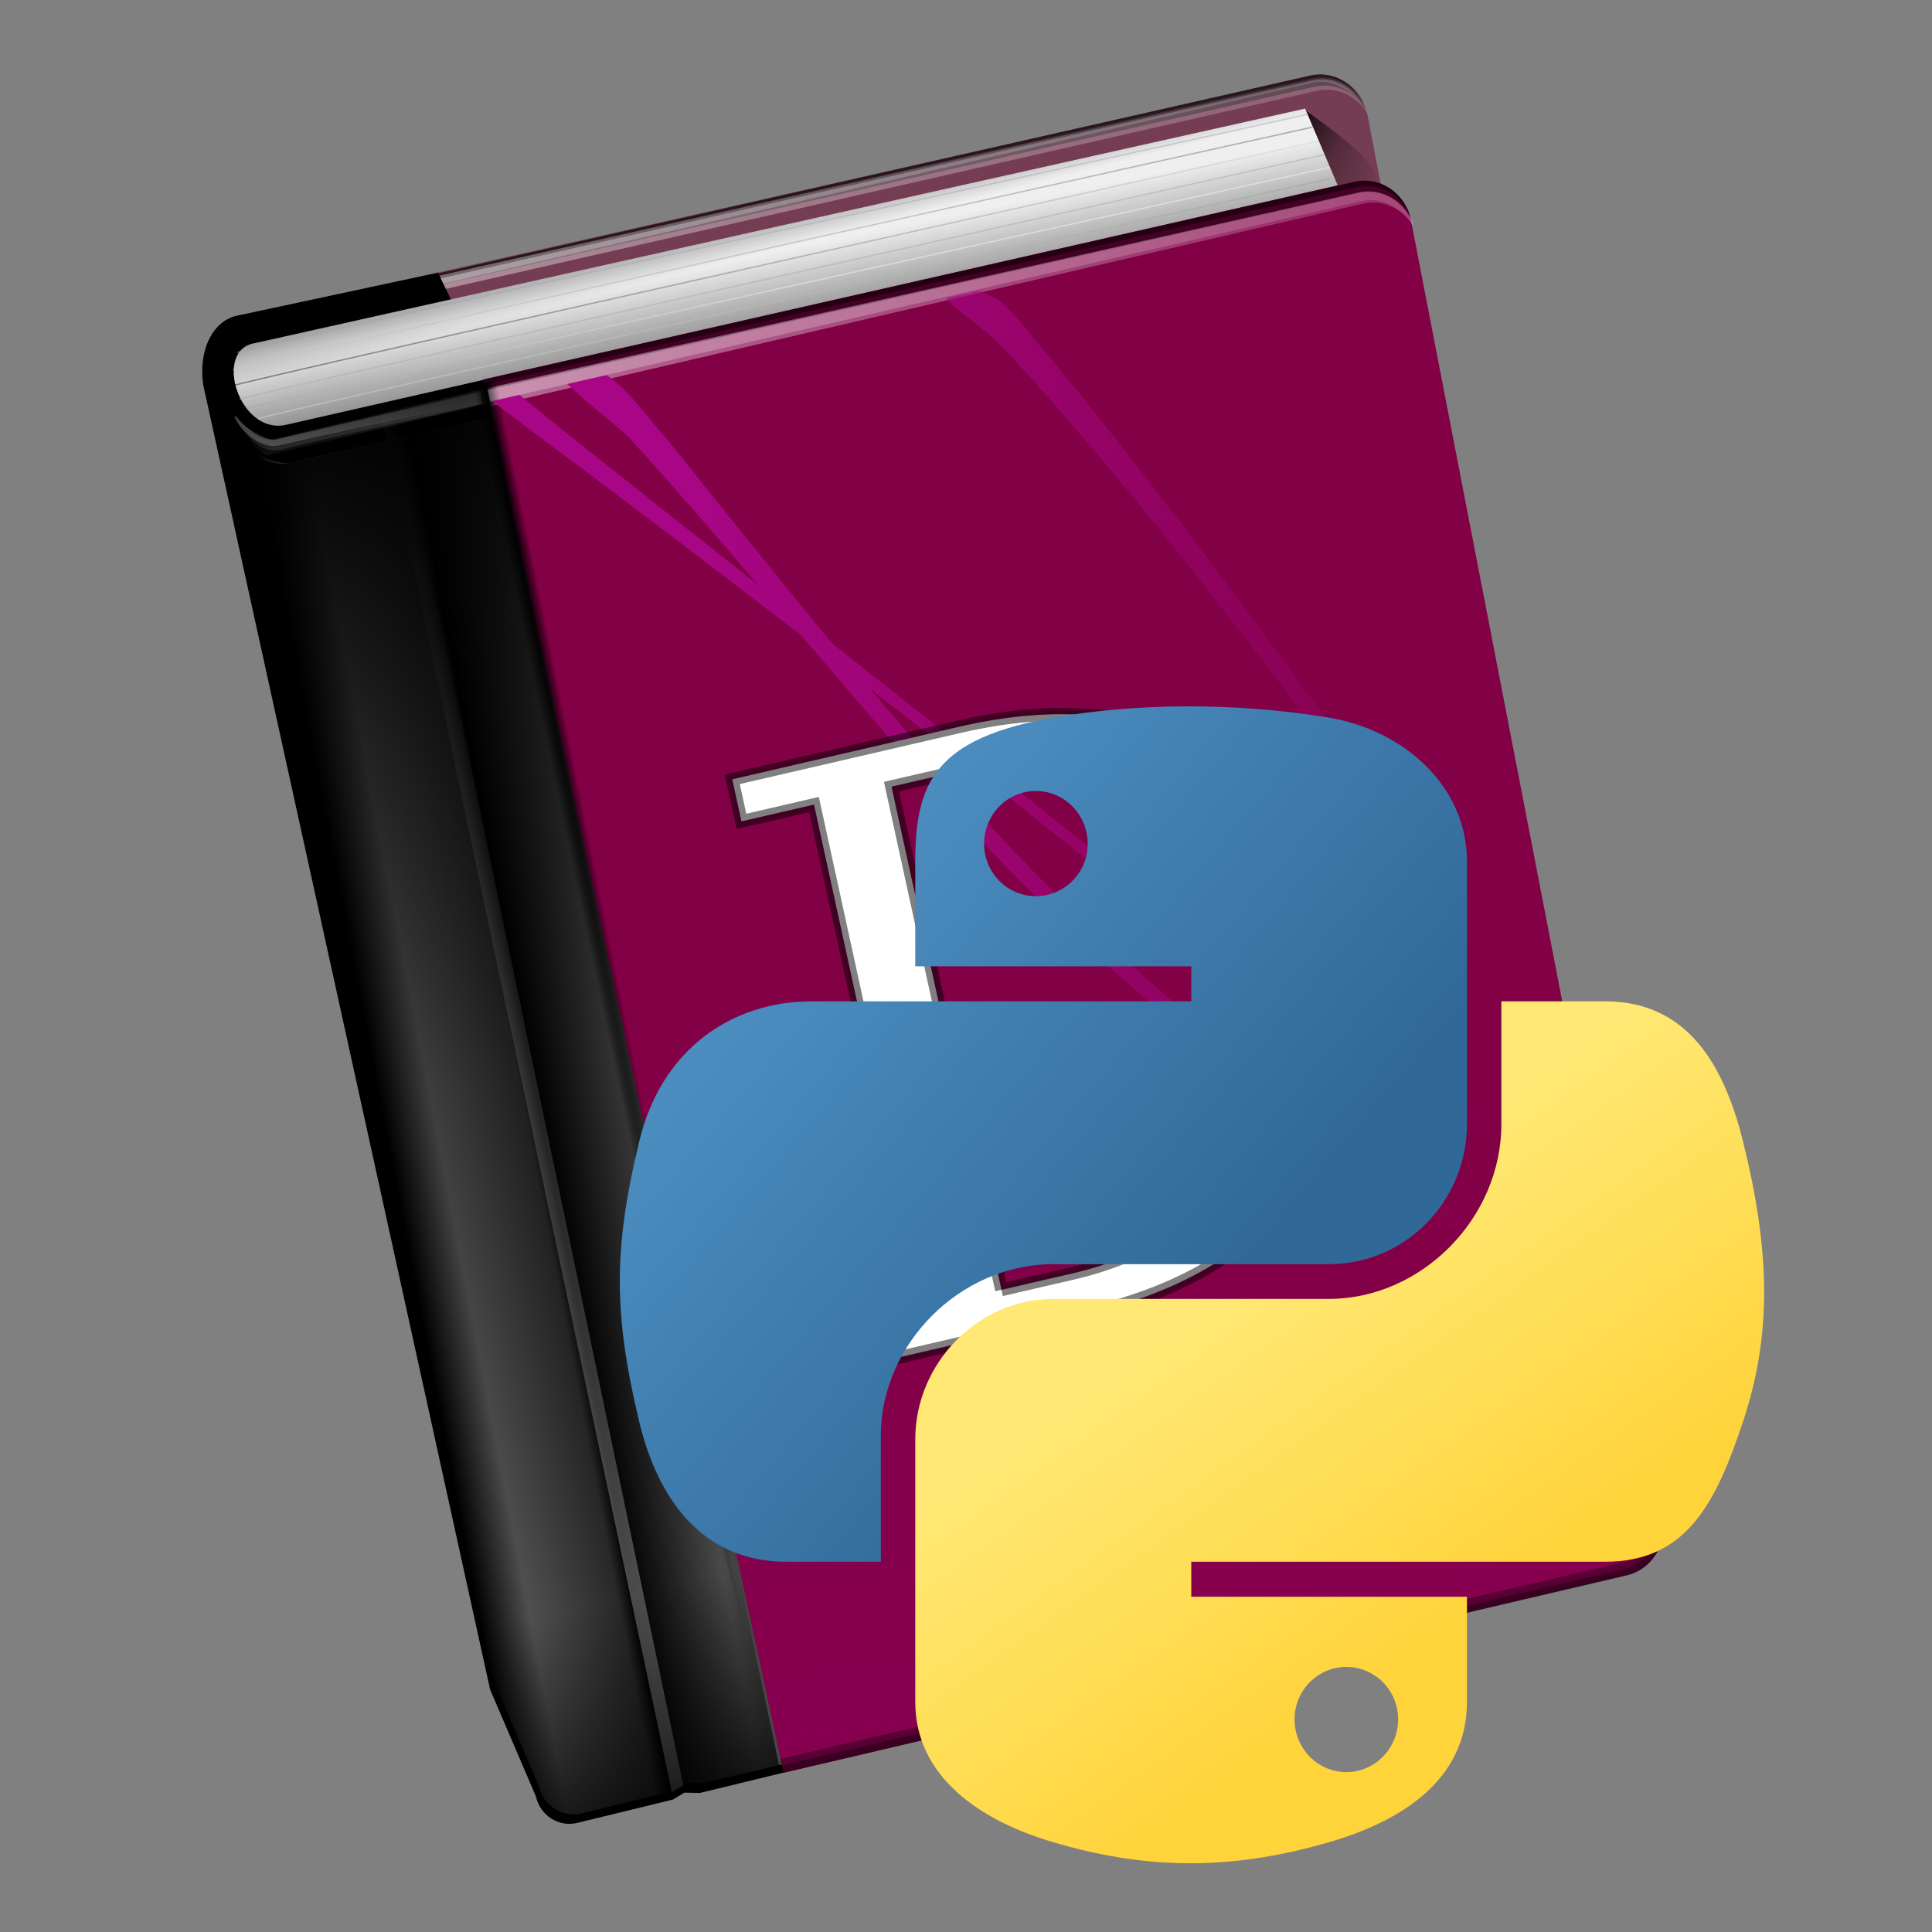 <?xml version="1.0" encoding="UTF-8"?>
<svg version="1.0" viewBox="0 0 128 128" xml:space="preserve" xmlns="http://www.w3.org/2000/svg" xmlns:cc="http://creativecommons.org/ns#" xmlns:dc="http://purl.org/dc/elements/1.1/" xmlns:rdf="http://www.w3.org/1999/02/22-rdf-syntax-ns#" xmlns:xlink="http://www.w3.org/1999/xlink"><rect x="0" y="0" width="128" height="128" fill="#808080" stroke="none"/><defs><linearGradient id="a"><stop offset="0"/><stop stop-color="#fff" offset="1"/></linearGradient><linearGradient id="d"><stop offset="0"/><stop stop-opacity=".599" offset=".25"/><stop stop-opacity=".278" offset=".5"/><stop stop-opacity="0" offset="1"/></linearGradient><linearGradient id="b"><stop stop-color="#fff" offset="0"/><stop stop-color="#fff" stop-opacity="0" offset="1"/></linearGradient><linearGradient id="ac" x1="28.947" x2="28.947" y1="125.9" y2="104.96" gradientTransform="matrix(.852 -.197 .192 .878 -3.922 19.413)" gradientUnits="userSpaceOnUse"><stop offset="0"/><stop stop-opacity="0" offset="1"/></linearGradient><linearGradient id="c" x1="4.911" x2="58.885" y1="44.649" y2="36.866" gradientTransform="matrix(2.289 -1.04 -1.01 -2.358 42.535 146.99)" gradientUnits="userSpaceOnUse" xlink:href="#b"/><radialGradient id="f" cx="-36.858" cy="75.225" r=".972" gradientTransform="matrix(.81 -.171 -19.485 -95.069 1527.6 7170)" gradientUnits="userSpaceOnUse"><stop offset="0"/><stop stop-opacity="0" offset="1"/></radialGradient><linearGradient id="y" x1="20.607" x2="14.044" y1="54.213" y2="16.438" gradientTransform="matrix(2.174 -.988 -.96 -2.239 47.105 163.13)" gradientUnits="userSpaceOnUse" xlink:href="#d"/><linearGradient id="x" x1="6.281" x2="14.312" y1="35.764" y2="35.764" gradientTransform="matrix(2.174 -.988 -.96 -2.239 47.105 163.13)" gradientUnits="userSpaceOnUse"><stop stop-color="#fff" offset="0"/><stop stop-color="#fff" stop-opacity="0" offset="1"/></linearGradient><linearGradient id="w" x1="5.324" x2="16.25" y1="55.63" y2="54.984" gradientTransform="matrix(2.174 -.988 -.96 -2.239 47.105 163.13)" gradientUnits="userSpaceOnUse" xlink:href="#b"/><linearGradient id="v" x1="15.688" x2="16.753" y1="48.891" y2="55.438" gradientTransform="matrix(2.174 -.988 -.96 -2.239 47.105 163.13)" gradientUnits="userSpaceOnUse" xlink:href="#b"/><linearGradient id="u" x1="15.688" x2="16.25" y1="48.891" y2="54.984" gradientTransform="matrix(2.174 -.988 -.96 -2.239 47.105 163.13)" gradientUnits="userSpaceOnUse" xlink:href="#b"/><linearGradient id="t" x1="15.214" x2="14.702" y1="58.94" y2="56.033" gradientTransform="matrix(2.174 -.988 -.96 -2.239 47.105 163.13)" gradientUnits="userSpaceOnUse"><stop offset="0"/><stop stop-opacity="0" offset="1"/></linearGradient><linearGradient id="s" x1="4.911" x2="58.885" y1="44.649" y2="36.866" gradientTransform="matrix(2.289 -1.04 -1.01 -2.358 39.46 139.42)" gradientUnits="userSpaceOnUse" xlink:href="#b"/><linearGradient id="r" x1="4.911" x2="58.885" y1="44.649" y2="36.866" gradientTransform="matrix(2.289 -1.04 -1.01 -2.358 39.479 139.51)" gradientUnits="userSpaceOnUse" xlink:href="#b"/><linearGradient id="q" x1="32.439" x2="33.05" y1="40" y2="42.763" gradientTransform="matrix(2.289 -1.04 -1.01 -2.358 42.535 146.99)" gradientUnits="userSpaceOnUse"><stop stop-color="#626262" offset="0"/><stop stop-color="#efefef" offset="1"/></linearGradient><linearGradient id="p" x1="4.518" x2="18.827" y1="41.237" y2="38.016" gradientTransform="matrix(2.174 -.988 -.96 -2.239 47.105 163.13)" gradientUnits="userSpaceOnUse"><stop stop-color="#fff" stop-opacity="0" offset="0"/><stop stop-color="#fff" stop-opacity="0" offset=".185"/><stop stop-color="#fff" stop-opacity=".336" offset=".281"/><stop stop-color="#fff" stop-opacity=".17" offset=".451"/><stop stop-color="#fff" stop-opacity="0" offset=".479"/><stop stop-color="#fff" stop-opacity=".307" offset=".656"/><stop stop-color="#fff" stop-opacity="0" offset="1"/></linearGradient><linearGradient id="o" x1="36.992" x2="38.914" y1="42.161" y2="39.759" gradientTransform="matrix(2.289 -1.04 -1.01 -2.358 42.535 146.99)" gradientUnits="userSpaceOnUse" xlink:href="#d"/><linearGradient id="n" x1="82.312" x2="72.327" y1="61.875" y2="133.31" gradientTransform="matrix(.829 -.299 -.29 -.854 23.764 134.79)" gradientUnits="userSpaceOnUse" xlink:href="#a"/><linearGradient id="m" x1="82.312" x2="72.327" y1="61.875" y2="133.31" gradientTransform="matrix(.829 -.299 -.29 -.854 25.217 139.06)" gradientUnits="userSpaceOnUse" xlink:href="#a"/><linearGradient id="l" x1="82.312" x2="36.312" y1="61.875" y2="128.31" gradientTransform="matrix(.829 -.299 -.29 -.854 24.055 135.64)" gradientUnits="userSpaceOnUse" xlink:href="#a"/><linearGradient id="k" x1="34.562" x2="44.062" y1="99.375" y2="125.12" gradientTransform="matrix(.829 -.299 -.29 -.854 24.839 137.95)" gradientUnits="userSpaceOnUse" xlink:href="#a"/><linearGradient id="j" x1="39.812" x2="45.312" y1="79.125" y2="138.88" gradientTransform="matrix(.829 -.299 -.29 -.854 24.549 137.09)" gradientUnits="userSpaceOnUse" xlink:href="#a"/><linearGradient id="i" x1="74.062" x2="108.06" y1="85.125" y2="126.06" gradientTransform="matrix(.829 -.299 -.29 -.854 24.258 136.24)" gradientUnits="userSpaceOnUse" xlink:href="#a"/><linearGradient id="ab" x1="52.985" x2="113.22" y1="68.39" y2="49.39" gradientTransform="matrix(.829 -.299 -.29 -.854 20.883 137.14)" gradientUnits="userSpaceOnUse"><stop stop-color="#a90687" offset="0"/><stop stop-color="#a90687" stop-opacity="0" offset="1"/></linearGradient><linearGradient id="aa" x1="68.236" x2="70.711" y1="120.29" y2="86.634" gradientTransform="matrix(.852 -.197 .192 .878 -3.922 19.413)" gradientUnits="userSpaceOnUse"><stop stop-color="#870050" offset="0"/><stop stop-color="#870050" stop-opacity="0" offset="1"/></linearGradient><linearGradient id="z" x1="92.146" x2="59.409" y1="-60.187" y2="214.47" gradientTransform="matrix(.8 -.289 -.28 -.825 25.784 134.28)" gradientUnits="userSpaceOnUse"><stop stop-color="#820046" offset=".15"/><stop stop-color="#820046" offset=".316"/><stop stop-color="#820046" offset=".603"/><stop stop-color="#820046" offset=".841"/><stop stop-color="#810148" offset="1"/></linearGradient><linearGradient id="h" x1="150.96" x2="112.03" y1="192.35" y2="137.27" gradientTransform="matrix(.563 0 0 .568 -14.991 -11.702)" gradientUnits="userSpaceOnUse"><stop stop-color="#ffd43b" offset="0"/><stop stop-color="#ffe873" offset="1"/></linearGradient><linearGradient id="g" x1="26.649" x2="135.67" y1="20.604" y2="114.4" gradientTransform="matrix(.563 0 0 .568 -14.991 -11.702)" gradientUnits="userSpaceOnUse"><stop stop-color="#5a9fd4" offset="0"/><stop stop-color="#306998" offset="1"/></linearGradient><radialGradient id="e" cx="61.519" cy="132.29" r="29.037" gradientTransform="matrix(1.7491e-8 -.24 1.055 3.7915e-7 -83.701 142.46)" gradientUnits="userSpaceOnUse"><stop stop-color="#b8b8b8" stop-opacity=".498" offset="0"/><stop stop-color="#7f7f7f" stop-opacity="0" offset="1"/></radialGradient></defs><path d="m49.495 110.32-20.519-92.258 57.843-13.036c1.711-0.403 3.373 0.738 3.765 2.5l17.114 89.523c0.392 1.762-0.639 3.456-2.35 3.859z" fill="#753d53"/><path d="m86.359 7.213c5.165 3.682 4.806 3.987 5.256 6.814l-6.709 2.676z" fill="url(#o)" fill-rule="evenodd"/><path d="m52.117 117.39-5.739 1.398-1.038-0.02-0.757 0.458-6.359 1.55c-1.22 0.288-2.439-0.502-2.719-1.758l-3.032-7.075-19.01-86.443c-0.33-2.193 0.573-4.326 2.389-4.616l13.17-2.822 3.375 7.037c0.897 0.133 1.662 0.821 1.877 1.788l19.478 87.735c0.279 1.256-0.415 2.48-1.634 2.768z"/><path d="m52.388 116.76-5.748 1.358-1.063-0.018-0.755 0.51-6.321 1.535c-1.22 0.288-2.498-0.491-2.778-1.747l-3.029-7.068-18.67-83.982c0.443 1.256 3.706 3.593 5.231 3.307l14.58-3.283c4.603 29.447 11.815 59.165 18.552 89.387z" fill="url(#p)"/><path d="m88.627 12.28-2.159-5.086-69.585 15.544c-2.809 0.448-1.02 6.153 2.101 5.399z" fill="url(#q)" fill-rule="evenodd"/><path d="m29.041 18.119 57.723-13.106c1.632-0.385 3.227 0.651 3.71 2.276-0.684-1.171-2.032-1.86-3.394-1.539l-57.867 13.117z" fill-opacity=".476"/><path d="m29.118 18.261 57.791-12.981c1.632-0.385 3.227 0.651 3.71 2.276-0.684-1.171-2.032-1.86-3.394-1.539l-57.688 13.121z" fill="url(#r)" opacity=".492"/><path d="m29.117 18.266 57.773-13.074c1.632-0.385 3.227 0.651 3.71 2.276-0.684-1.171-2.229-2.321-3.592-2l-57.644 13.325z" fill="url(#s)" opacity=".344"/><path d="m15.168 25.623c1.659-0.598 72.196-16.279 72.196-16.279" fill="none" opacity=".398" stroke="url(#i)" stroke-width=".089"/><path d="m15.863 26.458c1.659-0.598 71.926-16.225 71.926-16.225" fill="none" opacity=".398" stroke="url(#j)" stroke-width=".089"/><path d="m16.432 27.043c1.659-0.598 71.648-15.955 71.648-15.955" fill="none" opacity=".398" stroke="url(#k)" stroke-width=".089"/><path d="m15.444 24.499c1.659-0.598 71.523-16.079 71.523-16.079" fill="none" opacity=".398" stroke="url(#l)" stroke-width=".089"/><path d="m17.083 27.745c1.659-0.598 71.046-15.907 71.046-15.907" fill="none" opacity=".398" stroke="url(#m)" stroke-width=".089"/><path d="m15.715 23.358c1.659-0.598 70.962-15.792 70.962-15.792" fill="none" opacity=".398" stroke="url(#n)" stroke-width=".089"/><path d="m29.041 18.119 57.723-13.106c1.632-0.385 3.227 0.651 3.71 2.276-0.843-1.693-2.242-2.249-3.604-1.928l-57.701 13.089z" fill-opacity=".476" opacity=".69"/><path d="m88.627 12.28-2.159-5.086-69.585 15.544c-2.809 0.448-1.02 6.153 2.101 5.399z" fill="url(#t)" fill-rule="evenodd"/><path d="m15.55 27.572c0.279 0.589 1.809 1.556 2.22 1.583 4.762-1.133 9.524-2.267 14.286-3.4 0.085 0.324 0.169 0.648 0.254 0.971-4.84 1.141-9.68 2.282-14.52 3.423-0.56 0.179-1.859-1.7-2.24-2.577z" fill="url(#u)" fill-rule="evenodd" opacity=".422"/><path d="m15.55 27.572c0.279 0.589 2.244 1.565 2.655 1.592 4.762-1.133 8.858-2.082 13.62-3.215 0.085 0.324 0.047 0.469 0.132 0.793-4.84 1.141-8.169 1.789-13.396 3.052-1.444 0.349-2.629-1.345-3.01-2.222z" fill="url(#v)" fill-rule="evenodd" opacity=".422"/><path d="m15.55 27.572c0.106-0.052 0.3 0.282 0.509 0.483 0.603 0.581 1.581 1.273 2.362 1.011 4.762-1.133 8.641-1.984 13.404-3.117 0.085 0.324-0.062 0.309 0.023 0.633-4.84 1.141-8.541 1.794-13.381 2.934-1.01 0.195-2.031-0.56-2.592-1.315-0.163-0.219-0.392-0.602-0.324-0.629z" fill="url(#w)" fill-rule="evenodd" opacity=".422"/><path d="m44.508 118.73-19.381-91.837 1.041-0.222 19.101 91.609z" fill="url(#x)" opacity=".369"/><path d="m51.577 113.28-5.748 1.358-1.063-0.018-0.755 0.51-6.321 1.535c-1.22 0.288-2.498-0.491-2.778-1.747l-3.029-7.068-17.859-80.507c0.443 1.256 3.085 3.816 5.231 3.307l14.58-3.283c4.603 29.447 11.003 55.69 17.74 85.912z" fill="url(#y)"/><path d="m51.92 117.44-19.912-92.302 57.697-13.094c1.711-0.403 3.373 0.738 3.765 2.5l16.646 85.942c0.392 1.762-0.639 3.456-2.35 3.859z" fill="url(#z)"/><path d="m32.001 25.161 57.723-13.106c1.632-0.385 3.227 0.651 3.71 2.276-0.684-1.171-2.032-1.86-3.394-1.539l-57.867 13.117z" fill-opacity=".476"/><path d="m32.175 25.742 57.791-12.981c1.632-0.385 3.227 0.651 3.71 2.276-0.684-1.171-2.032-1.86-3.394-1.539l-57.877 13.448z" fill="url(#c)" opacity=".492"/><path d="m51.97 116.88c-0.909 0.197-10.579-40.576-21.561-91.153l3.348-0.727c10.969 50.581 19.121 91.683 18.213 91.88z" fill="url(#f)"/><path d="m32.016 26.006 57.949-13.245c1.632-0.385 3.227 0.651 3.71 2.276-0.684-1.171-2.23-2.321-3.592-2l-57.979 13.489z" fill="url(#c)" opacity=".344"/><path d="m51.92 117.44-19.912-92.302 57.697-13.094c1.711-0.403 3.373 0.738 3.765 2.5l16.646 85.942c0.392 1.762-0.639 3.456-2.35 3.859z" fill="url(#aa)"/><path d="m32.31 25.818 57.655-13.058c1.632-0.385 3.227 0.651 3.71 2.276-0.684-1.171-2.085-2.034-3.447-1.713l-57.743 13.287z" fill="url(#c)" opacity=".344"/><path d="m32.001 25.161 57.723-13.106c1.632-0.385 3.227 0.651 3.71 2.276-0.843-1.693-2.242-2.249-3.604-1.928l-57.701 13.089z" fill-opacity=".476"/><path d="m108.34 104.19c-0.191 0.088-0.427 0.157-0.641 0.208l-55.79 13.055-0.144-0.478 55.755-12.997c1.711-0.403 2.769-2.16 2.377-3.923l0.21 0.49c0.343 1.542-0.427 3.026-1.765 3.645z" opacity=".348"/><path d="m100.17 83.719c-3.377-2.045-6.745-4.107-10.014-6.332-8.989-6.417-17.505-13.487-25.086-21.64-4.127-4.442-8.067-9.05-11.999-13.665-6.03-4.652-12.096-9.253-18.206-13.796-0.749-0.566-1.494-1.144-2.242-1.718l1.799-0.405c0.945 0.773 1.89 1.543 2.837 2.311 4.317 3.438 8.645 6.861 12.973 10.283-2.803-3.28-5.625-6.545-8.528-9.736-0.802-0.809-2.954-2.425-4.112-3.579l2.599-0.591c1.481 0.999 2.503 2.562 4.145 4.417 3.588 4.48 7.161 8.963 10.812 13.376 4.385 3.465 8.77 6.929 13.151 10.4 9.608 7.709 19.402 15.191 30.273 20.828l0.147 0.915c-11.463-5.827-21.652-13.801-31.746-21.848-3.109-2.455-6.224-4.9-9.349-7.331 2.95 3.499 5.963 6.944 9.088 10.294 7.732 8.206 16.439 15.274 25.63 21.644 2.47 1.678 5.015 3.23 7.593 4.725zm-3.564-21.959c-2.603-4.182-5.39-8.24-8.452-12.109-6.975-9.161-13.996-18.325-21.817-26.746-1-1.028-3.06-2.421-3.662-3.155l1.373-0.31c0.43 0.102 0.959 0.246 1.61 0.443l-1.508-0.468 0.681-0.155c1.809 0.58 2.478 1.771 4.314 3.915 7.122 8.577 13.722 17.597 20.305 26.614 2.49 3.225 4.746 6.607 6.849 10.09z" fill="url(#ab)"/><path d="m30.107 100.37 2.61 11.584 3.256 7.48 0.982 0.873 1.893-0.031 6.018-1.434 0.41-0.299 6.408-1.28-4.396-20.669z" fill="url(#ac)" fill-rule="evenodd"/><path d="m108.34 104.19c-0.191 0.088-0.427 0.157-0.641 0.208l-55.79 13.055-0.24-0.917 55.754-12.997c1.711-0.403 2.865-1.721 2.473-3.484l0.21 0.49c0.343 1.542-0.427 3.026-1.765 3.645z" opacity=".348"/><path d="m66.348 85.456 4.705-1.09c4.908-1.137 8.354-3.449 10.338-6.936 2.001-3.492 2.414-7.929 1.238-13.312-1.176-5.383-3.382-9.195-6.618-11.438-3.236-2.242-7.317-2.793-12.241-1.653l-4.705 1.09 7.283 33.339m-9.339 5.063-0.603-2.761 4.807-1.113-7.283-33.339-4.807 1.113-0.609-2.787 15.027-3.48c6.51-1.507 11.952-0.971 16.325 1.61 4.39 2.577 7.251 6.913 8.582 13.008 1.335 6.112 0.557 11.309-2.335 15.591-2.892 4.282-7.584 7.174-14.078 8.678l-15.027 3.48" fill="#fff" stroke="#000" stroke-opacity=".498" stroke-width=".842"/><g transform="matrix(.682 0 0 .682 41.065 46.798)"><path d="m54.919 9.1927e-4c-4.584 0.021-8.961 0.412-12.812 1.094-11.346 2.005-13.406 6.2-13.406 13.937v10.219h26.812v3.406h-36.875c-7.793 0-14.616 4.684-16.75 13.594-2.462 10.213-2.571 16.586 0 27.25 1.906 7.938 6.457 13.594 14.25 13.594h9.219v-12.25c0-8.85 7.657-16.656 16.75-16.656h26.781c7.455 0 13.406-6.138 13.406-13.625v-25.531c0-7.266-6.13-12.725-13.406-13.937-4.606-0.767-9.385-1.115-13.969-1.094zm-14.5 8.219c2.769 0 5.031 2.299 5.031 5.125-2e-6 2.816-2.262 5.094-5.031 5.094-2.78-1e-6 -5.031-2.277-5.031-5.094-1e-6 -2.826 2.252-5.125 5.031-5.125z" fill="url(#g)"/><path d="m85.638 28.657v11.906c0 9.231-7.826 17-16.75 17h-26.781c-7.336 0-13.406 6.279-13.406 13.625v25.531c0 7.266 6.319 11.54 13.406 13.625 8.487 2.496 16.626 2.947 26.781 0 6.75-1.954 13.406-5.888 13.406-13.625v-10.219h-26.781v-3.406h40.188c7.793 0 10.696-5.435 13.406-13.594 2.799-8.399 2.68-16.476 0-27.25-1.926-7.757-5.604-13.594-13.406-13.594zm-15.062 64.656c2.78 3e-6 5.031 2.277 5.031 5.094-2e-6 2.826-2.252 5.125-5.031 5.125-2.77 0-5.031-2.299-5.031-5.125 2e-6 -2.816 2.262-5.094 5.031-5.094z" fill="url(#h)"/><ellipse cx="55.817" cy="127.7" rx="35.931" ry="6.967" fill="url(#e)" opacity=".444"/></g></svg>
